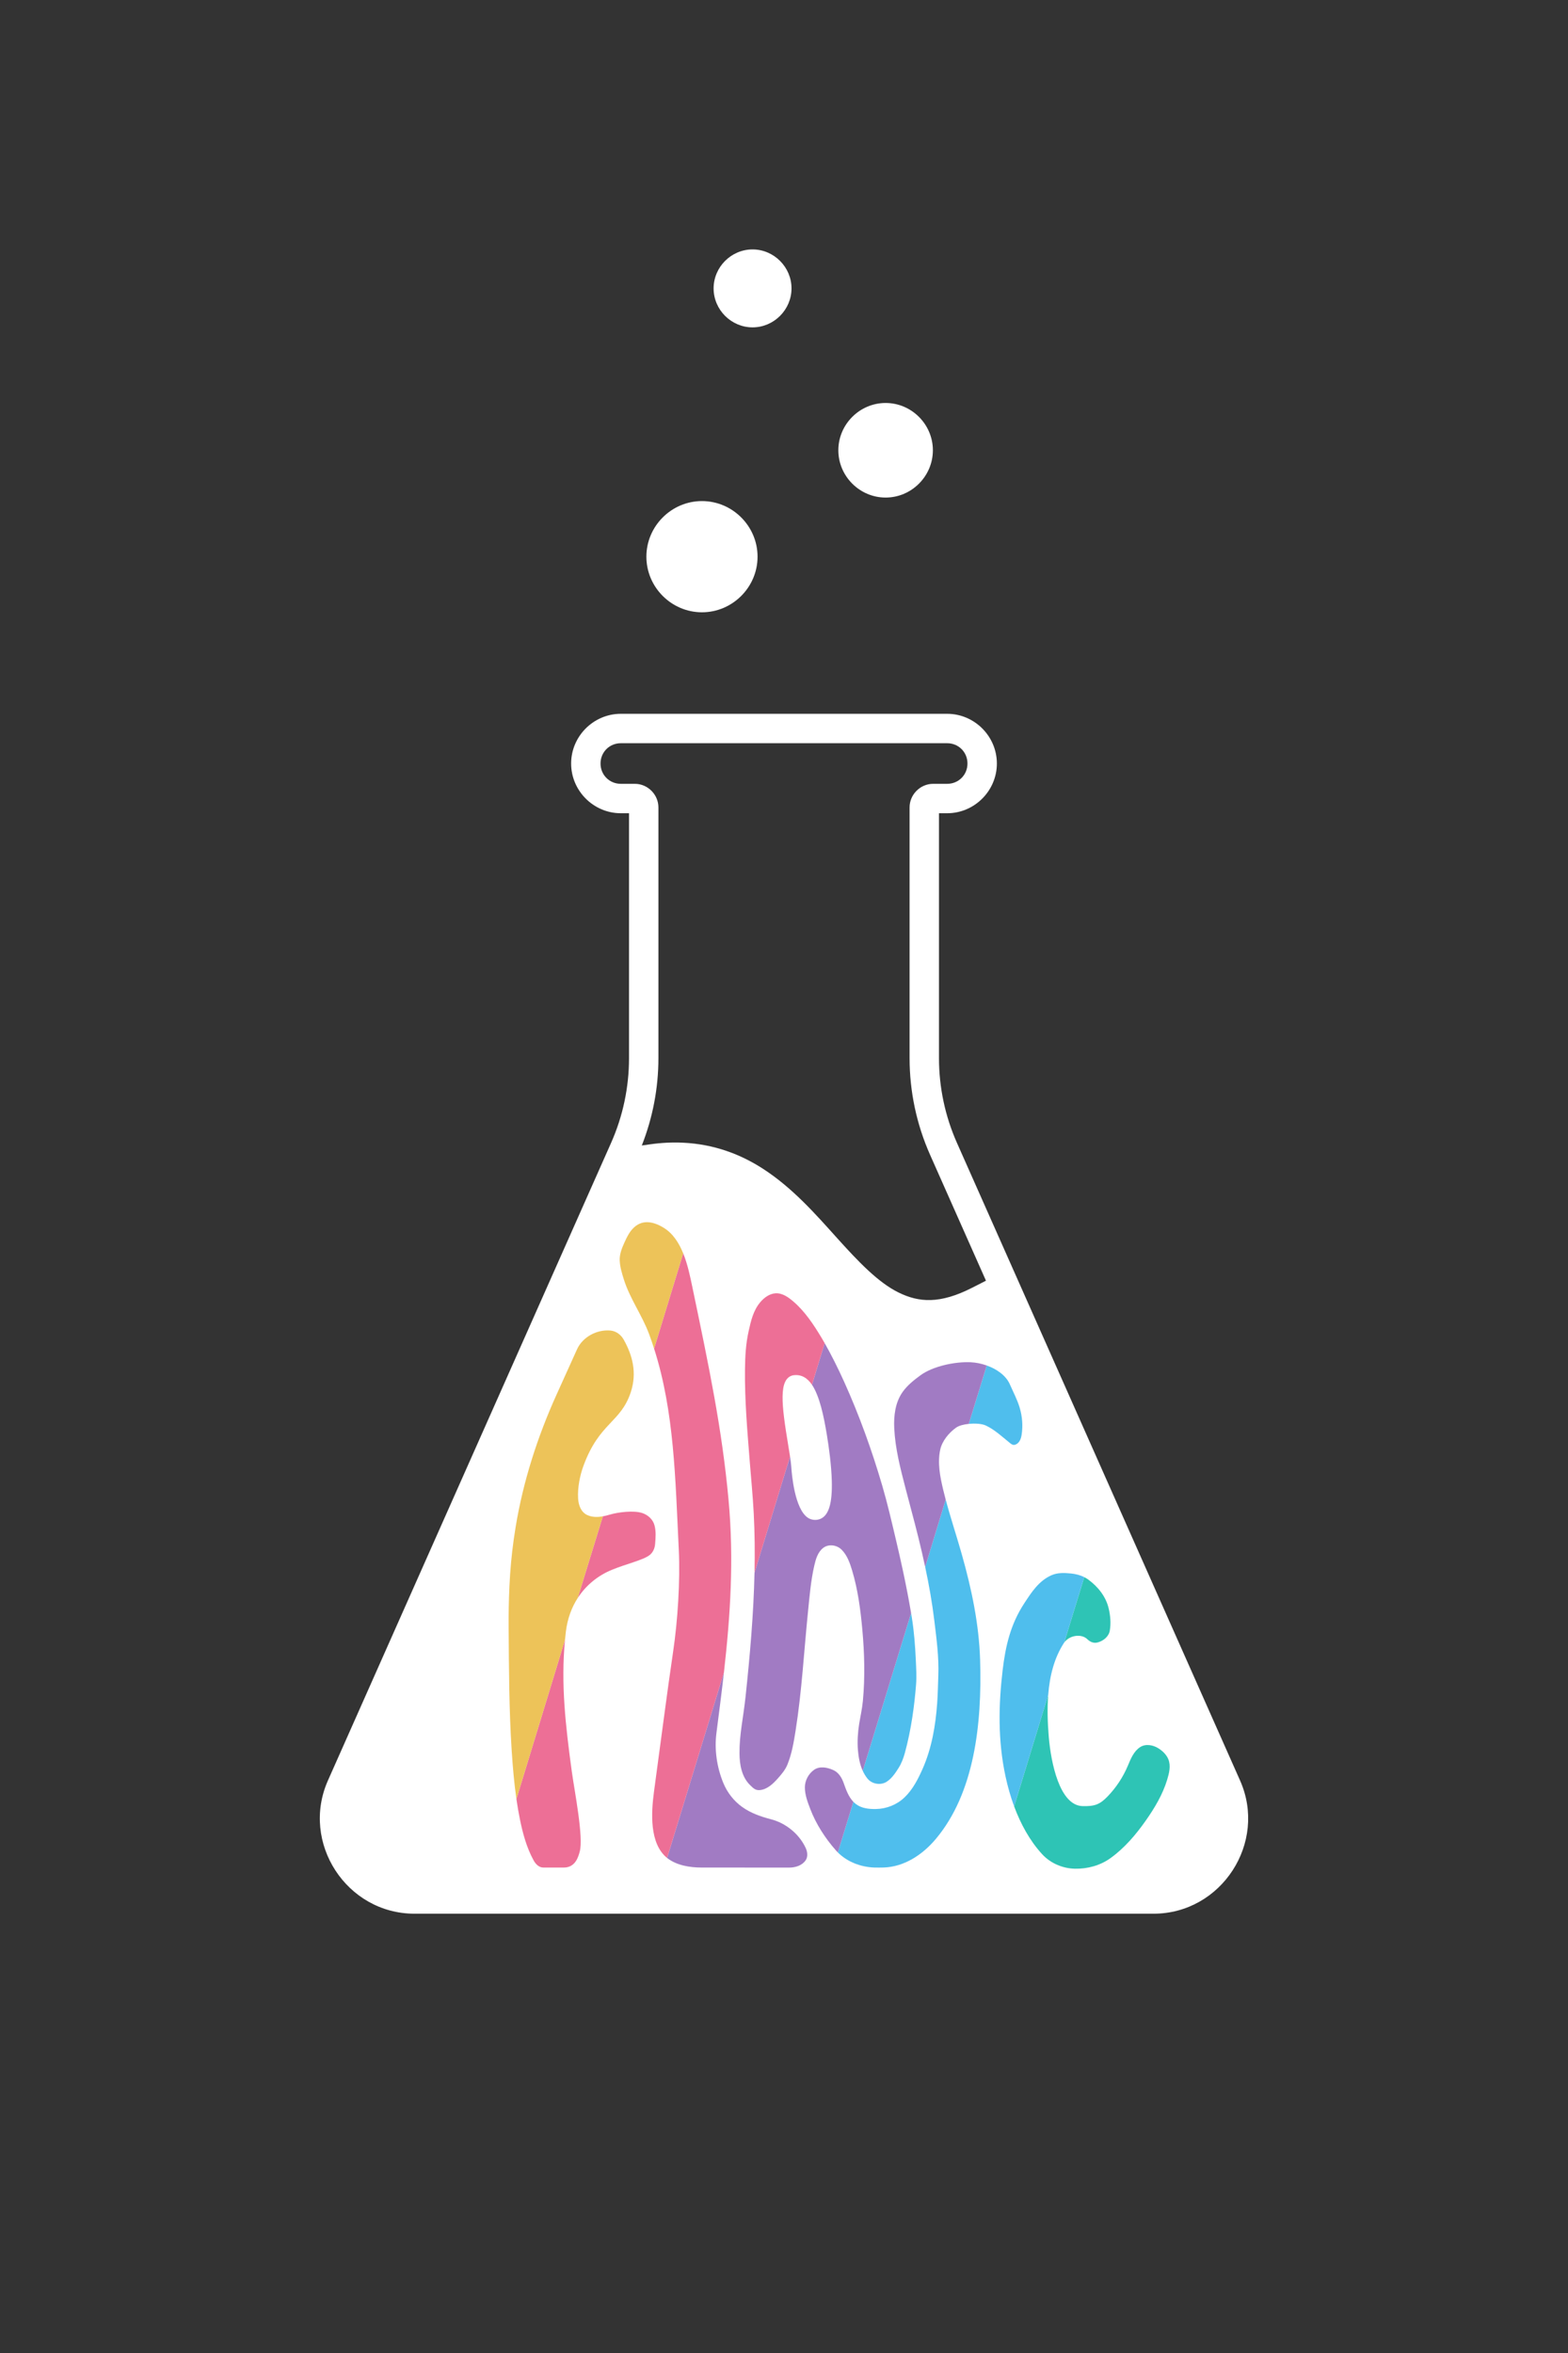 <?xml version="1.0" encoding="UTF-8" standalone="no"?>
<!-- Created with Inkscape (http://www.inkscape.org/) -->

<svg
   version="1.1"
   id="svg2"
   xml:space="preserve"
   width="800"
   height="1200"
   viewBox="0 0 800 1200"
   sodipodi:docname="Merch Logo 3.10.svg"
   inkscape:version="1.1 (c68e22c387, 2021-05-23)"
   inkscape:export-filename="C:\Users\VIAPRIES\Documents\2021 Semester 2 Github\Clubs\FLASC Branding\Merch\2022 FLASC\Embroidery\Titty flasc\Merch Logo 3.7 fill-white text-multicolour-diagonal-steep-reg bubbles-multi.png"
   inkscape:export-xdpi="384"
   inkscape:export-ydpi="384"
   xmlns:inkscape="http://www.inkscape.org/namespaces/inkscape"
   xmlns:sodipodi="http://sodipodi.sourceforge.net/DTD/sodipodi-0.dtd"
   xmlns="http://www.w3.org/2000/svg"
   xmlns:svg="http://www.w3.org/2000/svg"><rect x="0" y="0" width="800" height="1200" fill="#333333" stroke="none"/><defs
     id="defs6"><linearGradient
       id="C"
       inkscape:swatch="solid"><stop
         style="stop-color:#2ec4b5;stop-opacity:1;"
         offset="0"
         id="stop1752" /></linearGradient><linearGradient
       id="F"
       inkscape:swatch="solid"><stop
         style="stop-color:#edc359;stop-opacity:1;"
         offset="0"
         id="stop1746" /></linearGradient><linearGradient
       id="L"
       inkscape:swatch="solid"><stop
         style="stop-color:#ed6f96;stop-opacity:1;"
         offset="0"
         id="stop1740" /></linearGradient><linearGradient
       id="A"
       inkscape:swatch="solid"><stop
         style="stop-color:#a17bc3;stop-opacity:1;"
         offset="0"
         id="stop1734" /></linearGradient><linearGradient
       id="S"
       inkscape:swatch="solid"><stop
         style="stop-color:#4fbeed;stop-opacity:1;"
         offset="0"
         id="stop1728" /></linearGradient><linearGradient
       id="Bubble1"
       inkscape:swatch="solid"
       gradientTransform="matrix(1.347,0,0,1.886,-121.905,-277.333)"><stop
         style="stop-color:#d4b457;stop-opacity:1;"
         offset="0"
         id="stop17369" /></linearGradient><linearGradient
       id="Bubble3"
       inkscape:swatch="solid"><stop
         style="stop-color:#ef8c80;stop-opacity:1;"
         offset="0"
         id="stop17075" /></linearGradient><linearGradient
       id="Bubble2"
       inkscape:swatch="solid"><stop
         style="stop-color:#c882d8;stop-opacity:1;"
         offset="0"
         id="stop17033" /></linearGradient><linearGradient
       id="Fill3"
       inkscape:swatch="solid"><stop
         style="stop-color:#65488c;stop-opacity:1;"
         offset="0"
         id="stop16289" /></linearGradient><linearGradient
       id="Fill1"
       inkscape:swatch="solid"><stop
         style="stop-color:#a17bc3;stop-opacity:1;"
         offset="0"
         id="stop16117" /></linearGradient><linearGradient
       id="Fill2"
       inkscape:swatch="solid"><stop
         style="stop-color:#253b75;stop-opacity:1;"
         offset="0"
         id="stop14494" /></linearGradient></defs><sodipodi:namedview
     id="namedview4"
     pagecolor="#6ca5d5"
     bordercolor="#666666"
     borderopacity="1.0"
     inkscape:pageshadow="2"
     inkscape:pageopacity="0"
     inkscape:pagecheckerboard="0"
     showgrid="false"
     inkscape:zoom="0.5"
     inkscape:cx="312"
     inkscape:cy="615"
     inkscape:window-width="1920"
     inkscape:window-height="1001"
     inkscape:window-x="-9"
     inkscape:window-y="-9"
     inkscape:window-maximized="1"
     inkscape:current-layer="layer3"
     inkscape:object-paths="true"
     inkscape:snap-nodes="true"
     inkscape:snap-bbox="true"
     inkscape:snap-bbox-midpoints="true"
     inkscape:bbox-nodes="true"
     inkscape:snap-smooth-nodes="false"
     inkscape:snap-bbox-edge-midpoints="false"
     inkscape:bbox-paths="true"
     width="800px"
     height="1000px"
     inkscape:snap-page="true"
     inkscape:snap-grids="false"
     inkscape:snap-others="false"
     inkscape:snap-center="false"
     inkscape:object-nodes="false" /><g
     inkscape:groupmode="layer"
     id="layer3"
     inkscape:label="Titty flasc"
     style="display:inline"><path
       style="color:#000000;fill:#ffffff;stroke-linecap:round;stroke-linejoin:round;-inkscape-stroke:none"
       d="m 358.148,255.543 c -15.574,0 -28.359,12.788 -28.359,28.361 0,15.574 12.786,28.359 28.359,28.359 15.574,0 28.361,-12.786 28.361,-28.359 0,-15.574 -12.788,-28.361 -28.361,-28.361 z"
       id="path10139"
       sodipodi:nodetypes="sssss" /><path
       style="color:#000000;fill:#ffffff;stroke-linecap:round;stroke-linejoin:round;-inkscape-stroke:none"
       d="m 451.842,205.516 c -13.231,0 -24.117,10.887 -24.117,24.117 0,13.231 10.887,24.117 24.117,24.117 13.231,0 24.115,-10.887 24.115,-24.117 0,-13.231 -10.885,-24.117 -24.115,-24.117 z"
       id="path10166"
       sodipodi:nodetypes="sssss" /><path
       style="color:#000000;fill:#ffffff;stroke-linecap:round;stroke-linejoin:round;-inkscape-stroke:none"
       d="m 383.959,127.203 c -10.887,-1e-5 -19.875,8.988 -19.875,19.875 0,10.887 8.988,19.875 19.875,19.875 10.887,0 19.873,-8.988 19.873,-19.875 0,-10.887 -8.986,-19.875 -19.873,-19.875 z"
       id="path10433"
       sodipodi:nodetypes="sssss" /><path
       id="path1113"
       style="color:#000000;fill:#ffffff;stroke-linecap:round;stroke-linejoin:round;-inkscape-stroke:none;paint-order:markers fill stroke"
       d="m 483.254,379.033 c 5.807,0 10.354,4.547 10.354,10.354 0,5.807 -4.547,10.354 -10.354,10.354 h -7.174 c -6.558,0 -12.006,5.489 -12.006,12.02 v 127.892 c 0,16.983 3.564,33.777 10.459,49.299 l 28.512,64.188 c -2.352,1.197 -4.703,2.395 -7.055,3.592 -16.491,8.397 -27.16,7.536 -37.566,2.418 -10.406,-5.118 -20.467,-15.688 -31.34,-27.754 -10.873,-12.066 -22.605,-25.505 -37.816,-35.344 -11.408,-7.379 -24.932,-12.552 -40.838,-13.291 -5.302,-0.246 -10.869,-9e-4 -16.711,0.82 -1.422,0.2 -2.845,0.402 -4.268,0.598 5.584,-14.169 8.475,-29.27 8.475,-44.525 V 411.76 c 0,-6.531 -5.448,-12.02 -12.006,-12.02 h -7.174 c -5.807,0 -10.354,-4.547 -10.354,-10.354 0,-5.807 4.547,-10.354 10.354,-10.354 z M 167.318,908.021 c -14.083,31.7 9.482,67.945 44.162,67.945 h 377.039 c 34.68,0 58.244,-36.245 44.162,-67.945 L 488.24,582.861 c -6.044,-13.607 -9.166,-28.325 -9.166,-43.209 V 414.74 h 4.18 c 13.913,0 25.354,-11.44 25.354,-25.354 0,-13.913 -11.44,-25.354 -25.354,-25.354 H 316.746 c -13.913,0 -25.354,11.44 -25.354,25.354 0,13.913 11.44,25.354 25.354,25.354 h 4.18 v 124.912 c 0,14.888 -3.112,29.612 -9.152,43.209 z"
       sodipodi:nodetypes="sssssscccssssccssssssscssccscsssssscscc" /><g
       id="g7385"><path
         id="path1064"
         style="fill:#2ec4b5;fill-opacity:1;fill-rule:nonzero;stroke:none;stroke-width:0;stroke-miterlimit:4;stroke-dasharray:none;stroke-opacity:1"
         d="m 553.195,804.326 c 0.7,0.353 1.376,0.76 2.02,1.228 4.948,3.595 8.992,8.638 10.419,14.636 0.885,3.716 1.227,7.631 0.59,11.397 -0.507,2.998 -3.153,5.17 -6.043,6.001 -2.134,0.613 -3.889,-0.143 -5.478,-1.662 -3.019,-2.886 -9.096,-1.965 -11.736,1.751 z m -18.39,60.004 c -0.527,6.677 -0.352,13.862 0.285,21.459 1.102,13.145 5.516,35.015 17.24,35.301 6.094,0.148 8.746,-0.728 12.851,-5.006 4.332,-4.514 7.843,-9.847 10.258,-15.603 1.47,-3.503 2.991,-7.373 6.301,-9.495 2.798,-1.793 6.559,-1.076 9.24,0.603 2.154,1.349 4.139,3.247 5.107,5.6 1.379,3.349 0.413,7.15 -0.609,10.5 -2.313,7.584 -6.454,14.477 -10.996,20.922 -5.041,7.153 -10.833,13.948 -17.986,19.071 -5.198,3.723 -11.741,5.481 -18.111,5.336 -6.256,-0.142 -12.438,-2.78 -16.702,-7.428 -6.301,-6.869 -10.941,-15.399 -14.261,-24.356 z" /><path
         id="path1066"
         style="fill:#4fbeed;fill-opacity:1;fill-rule:nonzero;stroke:none;stroke-width:0;stroke-miterlimit:4;stroke-dasharray:none;stroke-opacity:1"
         d="m 517.425,921.233 c -1.85,-4.99 -3.29,-10.112 -4.379,-15.153 -4.053,-18.754 -3.545,-36.847 -1.506,-54.225 1.467,-12.504 4.086,-23.556 11.023,-34.155 3.796,-5.8 7.479,-11.511 13.928,-14.356 3.107,-1.371 6.6,-1.222 9.89,-0.892 2.345,0.235 4.691,0.804 6.815,1.874 l -10.229,33.35 c -0.059,0.083 -0.117,0.168 -0.173,0.254 -4.806,7.435 -7.195,16.342 -7.989,26.4 z m -82.032,-2.344 c 0.372,0.385 0.772,0.749 1.204,1.087 2.91,2.278 6.72,2.661 10.311,2.599 5.411,-0.093 10.701,-2.195 14.594,-5.93 4.229,-4.056 6.914,-9.354 9.252,-14.648 4.64,-10.508 6.574,-21.978 7.396,-33.361 0.34,-4.703 0.407,-9.415 0.584,-14.125 0.352,-9.373 -0.91,-18.704 -2.035,-27.994 -1.114,-9.198 -2.729,-18.314 -4.66,-27.365 l 10.459,-34.377 c 2.518,9.443 5.627,18.722 8.28,28.13 4.948,17.545 8.706,35.292 9.277,53.583 1.033,33.065 -3.011,67.995 -22.564,91.316 -6.758,8.061 -16.092,14.239 -26.588,14.604 -1.654,0.057 -3.313,0.043 -4.968,0.007 -6.809,-0.264 -13.655,-2.872 -18.461,-7.687 z m 68.056,-222.504 c 5.132,1.826 9.809,5.101 11.792,9.632 1.713,3.913 3.742,7.713 4.98,11.812 1.36,4.506 1.737,9.348 1,14.001 -0.324,2.044 -1.245,4.457 -3.507,5.009 -1.221,0.298 -2.219,-0.754 -3.07,-1.442 -3.74,-3.025 -7.335,-6.384 -11.742,-8.425 -1.911,-0.885 -5.376,-1.141 -8.618,-0.811 z m -63.266,206.73 c 0.623,1.364 1.389,2.661 2.332,3.856 2.332,2.954 6.887,3.687 9.98,1.621 2.55,-1.703 4.317,-4.336 5.937,-6.9 1.502,-2.378 2.491,-5.014 3.233,-7.709 3.24,-11.768 4.906,-24.417 5.716,-34.865 0.325,-4.186 0.063,-8.402 -0.129,-12.595 -0.328,-7.165 -0.892,-14.63 -2.07,-21.829 -0.111,-0.68 -0.224,-1.359 -0.338,-2.036 z" /><path
         id="path1058"
         style="fill:#a17bc3;fill-opacity:1;fill-rule:nonzero;stroke:none;stroke-width:0;stroke-miterlimit:4;stroke-dasharray:none;stroke-opacity:1"
         d="m 369.355,852.89 c -1.158,10.259 -2.486,20.538 -3.827,30.934 -1.097,8.501 0.214,17.464 3.53,25.516 2.006,4.872 5.385,9.184 9.67,12.24 4.362,3.111 9.489,4.883 14.647,6.227 7.608,1.981 14.33,7.46 17.676,14.591 0.919,1.959 1.259,4.595 -0.075,6.442 -1.862,2.577 -5.157,3.606 -8.316,3.605 l -44.592,-0.017 c -6.301,-0.002 -12.904,-1.127 -17.721,-4.894 z m 95.489,-30.232 c -1.173,-6.961 -2.501,-13.802 -3.97,-20.712 -1.208,-5.678 -2.544,-11.549 -3.88,-17.181 -2.14,-9.023 -4.219,-18.056 -6.832,-26.983 -5.301,-18.111 -11.718,-35.915 -19.487,-53.117 -3.014,-6.675 -6.522,-13.727 -9.933,-19.702 l -6.469,21.239 c 3.911,5.878 6.041,16.056 7.622,25.712 1.015,6.195 2.272,15.259 2.49,23.259 0.317,11.583 -1.581,17.805 -6.003,19.509 -2.069,0.797 -4.395,0.502 -6.075,-0.564 -6.912,-4.389 -8.369,-22.484 -8.593,-26.064 -0.084,-1.341 -0.317,-3.139 -0.636,-5.251 l -18.122,59.213 c -0.467,21.133 -2.334,42.245 -4.567,63.263 -1.119,10.538 -3.196,19.433 -3.097,29.018 0.058,5.644 1.122,11.809 5.24,15.918 1.874,1.87 2.978,2.958 5.266,2.704 3.697,-0.41 6.614,-3.197 8.995,-5.875 1.897,-2.133 3.821,-4.367 4.915,-7.033 2.28,-5.554 3.278,-11.534 4.213,-17.436 3.194,-20.175 4.286,-40.602 6.35,-60.909 0.787,-7.74 1.425,-15.536 3.161,-23.132 0.758,-3.314 1.761,-6.968 4.591,-9.132 2.792,-2.134 6.977,-1.49 9.394,0.943 2.821,2.839 4.183,6.736 5.312,10.479 2.961,9.813 4.302,20.039 5.231,30.224 1.103,12.095 1.42,24.305 0.285,36.416 -0.374,3.988 -1.279,7.888 -1.913,11.834 -0.671,4.174 -0.98,8.864 -0.618,13.251 0.296,3.582 0.961,7.268 2.465,10.564 z m -37.372,122.07 c -0.305,-0.305 -0.601,-0.619 -0.889,-0.942 -5.654,-6.343 -10.296,-13.738 -13.088,-20.988 v 0.002 c -1.388,-3.605 -2.842,-7.359 -2.847,-11.245 -0.006,-3.455 1.844,-7 4.738,-8.998 2.917,-2.014 6.769,-1.194 9.797,0.173 2.673,1.206 4.268,3.828 5.221,6.486 1.217,3.396 2.442,7.037 4.988,9.673 z m 44.565,-145.577 c -2.104,-9.866 -4.584,-19.656 -7.199,-29.394 -0.982,-3.658 -2,-7.525 -2.917,-11.06 -2.573,-9.924 -5.168,-19.955 -5.673,-30.24 -0.314,-6.399 0.489,-13.23 4.29,-18.589 2.41,-3.398 5.729,-6.024 9.056,-8.468 6.33,-4.65 17.615,-7.037 25.606,-6.671 2.652,0.122 5.514,0.683 8.246,1.655 l -9.165,29.777 c -2.584,0.263 -5.028,0.899 -6.432,1.886 -3.765,2.646 -7.2,6.909 -8.137,11.235 -1.466,6.768 -0.094,13.758 1.489,20.386 0.408,1.709 0.841,3.41 1.293,5.107 z" /><path
         id="path1048"
         style="fill:#ed6f96;fill-opacity:1;fill-rule:nonzero;stroke:none;stroke-width:0;stroke-miterlimit:4;stroke-dasharray:none;stroke-opacity:1"
         d="m 307.569,773.313 c 1.185,-0.215 2.352,-0.52 3.471,-0.854 4.357,-1.301 12.29,-2.26 16.613,-0.839 2.916,0.959 5.446,3.224 6.269,6.245 0.852,3.13 0.579,6.424 0.314,9.612 -0.179,2.153 -1.078,4.28 -2.847,5.628 -3.389,2.583 -11.522,4.32 -19.28,7.516 -6.926,2.853 -13.066,7.704 -17.365,14.366 z m -19.305,62.94 c -2.16,22.538 0.275,43.823 3.48,67.246 1.357,9.919 6.102,33.651 4.013,40.895 -0.644,2.233 -2.022,8.034 -8.062,8.034 h -10.48 c -2.201,0 -3.907,-1.735 -4.931,-3.597 -3.577,-6.507 -5.542,-13.74 -7.014,-20.961 -0.703,-3.445 -1.292,-6.921 -1.795,-10.411 z m 52.081,111.281 c -9.127,-7.387 -8.077,-23.237 -6.699,-33.644 3.32,-24.276 6.768,-51.337 9.79,-71.605 2.309,-15.486 3.66,-36.156 2.891,-51.765 -1.795,-36.408 -2.246,-70.363 -12.61,-102.769 l 14.847,-48.567 c 2.334,5.755 3.614,12.116 4.691,17.271 8.725,41.749 15.107,72.276 18.443,108.344 2.833,30.625 0.911,59.279 -2.343,88.091 z m 80.397,-262.569 c -0.538,-0.943 -1.074,-1.859 -1.606,-2.743 -4.009,-6.668 -8.376,-13.32 -14.318,-18.43 -2.557,-2.199 -5.671,-4.465 -9.196,-4.22 -3.07,0.213 -5.772,2.212 -7.756,4.568 -3.586,4.256 -4.767,9.655 -5.86,14.513 -1.551,6.893 -1.831,13.234 -1.908,19.734 -0.184,15.633 1.176,31.186 2.404,46.704 0.705,8.907 1.586,17.748 2.053,26.674 0.528,10.084 0.624,20.172 0.402,30.255 l 18.122,-59.213 c -0.281,-1.857 -0.628,-3.955 -0.998,-6.197 -3.313,-20.05 -4.944,-33.348 2.347,-35.185 4.476,-0.79 7.644,1.513 9.844,4.78 z" /><path
         id="path1050"
         style="fill:#edc359;fill-opacity:1;fill-rule:nonzero;stroke:none;stroke-width:0;stroke-miterlimit:4;stroke-dasharray:none;stroke-opacity:1"
         d="m 263.476,917.458 c -1.175,-8.168 -1.87,-16.42 -2.403,-24.57 -1.362,-20.817 -1.4,-41.697 -1.573,-62.583 -0.059,-7.154 0.087,-14.342 0.416,-21.421 0.369,-7.925 1.08,-15.834 2.179,-23.691 0.286,-2.044 0.641,-4.354 0.994,-6.496 3.843,-23.315 11.148,-45.978 20.883,-67.501 l 10.423,-23.045 c 2.849,-6.299 10.098,-10.221 17.059,-9.59 2.872,0.26 5.344,2.126 6.722,4.57 4.512,8.003 6.918,16.947 3.663,26.839 -5.18,15.743 -16.05,15.374 -24.207,37.732 -1.643,4.503 -3.049,10.829 -2.67,16.633 0.217,3.319 1.466,6.775 4.519,8.254 2.54,1.23 5.361,1.218 8.089,0.724 l -12.825,41.674 c -3.096,4.797 -5.238,10.532 -6.033,17.134 -0.166,1.382 -0.315,2.759 -0.447,4.131 z m 70.241,-229.708 c -0.793,-2.48 -1.644,-4.95 -2.558,-7.413 -3.57,-9.614 -9.794,-18.037 -12.867,-27.834 -0.979,-3.121 -1.957,-6.311 -2.113,-9.601 -0.153,-3.225 1.066,-6.275 2.377,-9.168 1.274,-2.811 2.624,-5.66 4.939,-7.783 4.513,-4.137 10.018,-2.968 15.266,0.286 4.607,2.857 7.653,7.644 9.803,12.946 z" /></g></g></svg>
